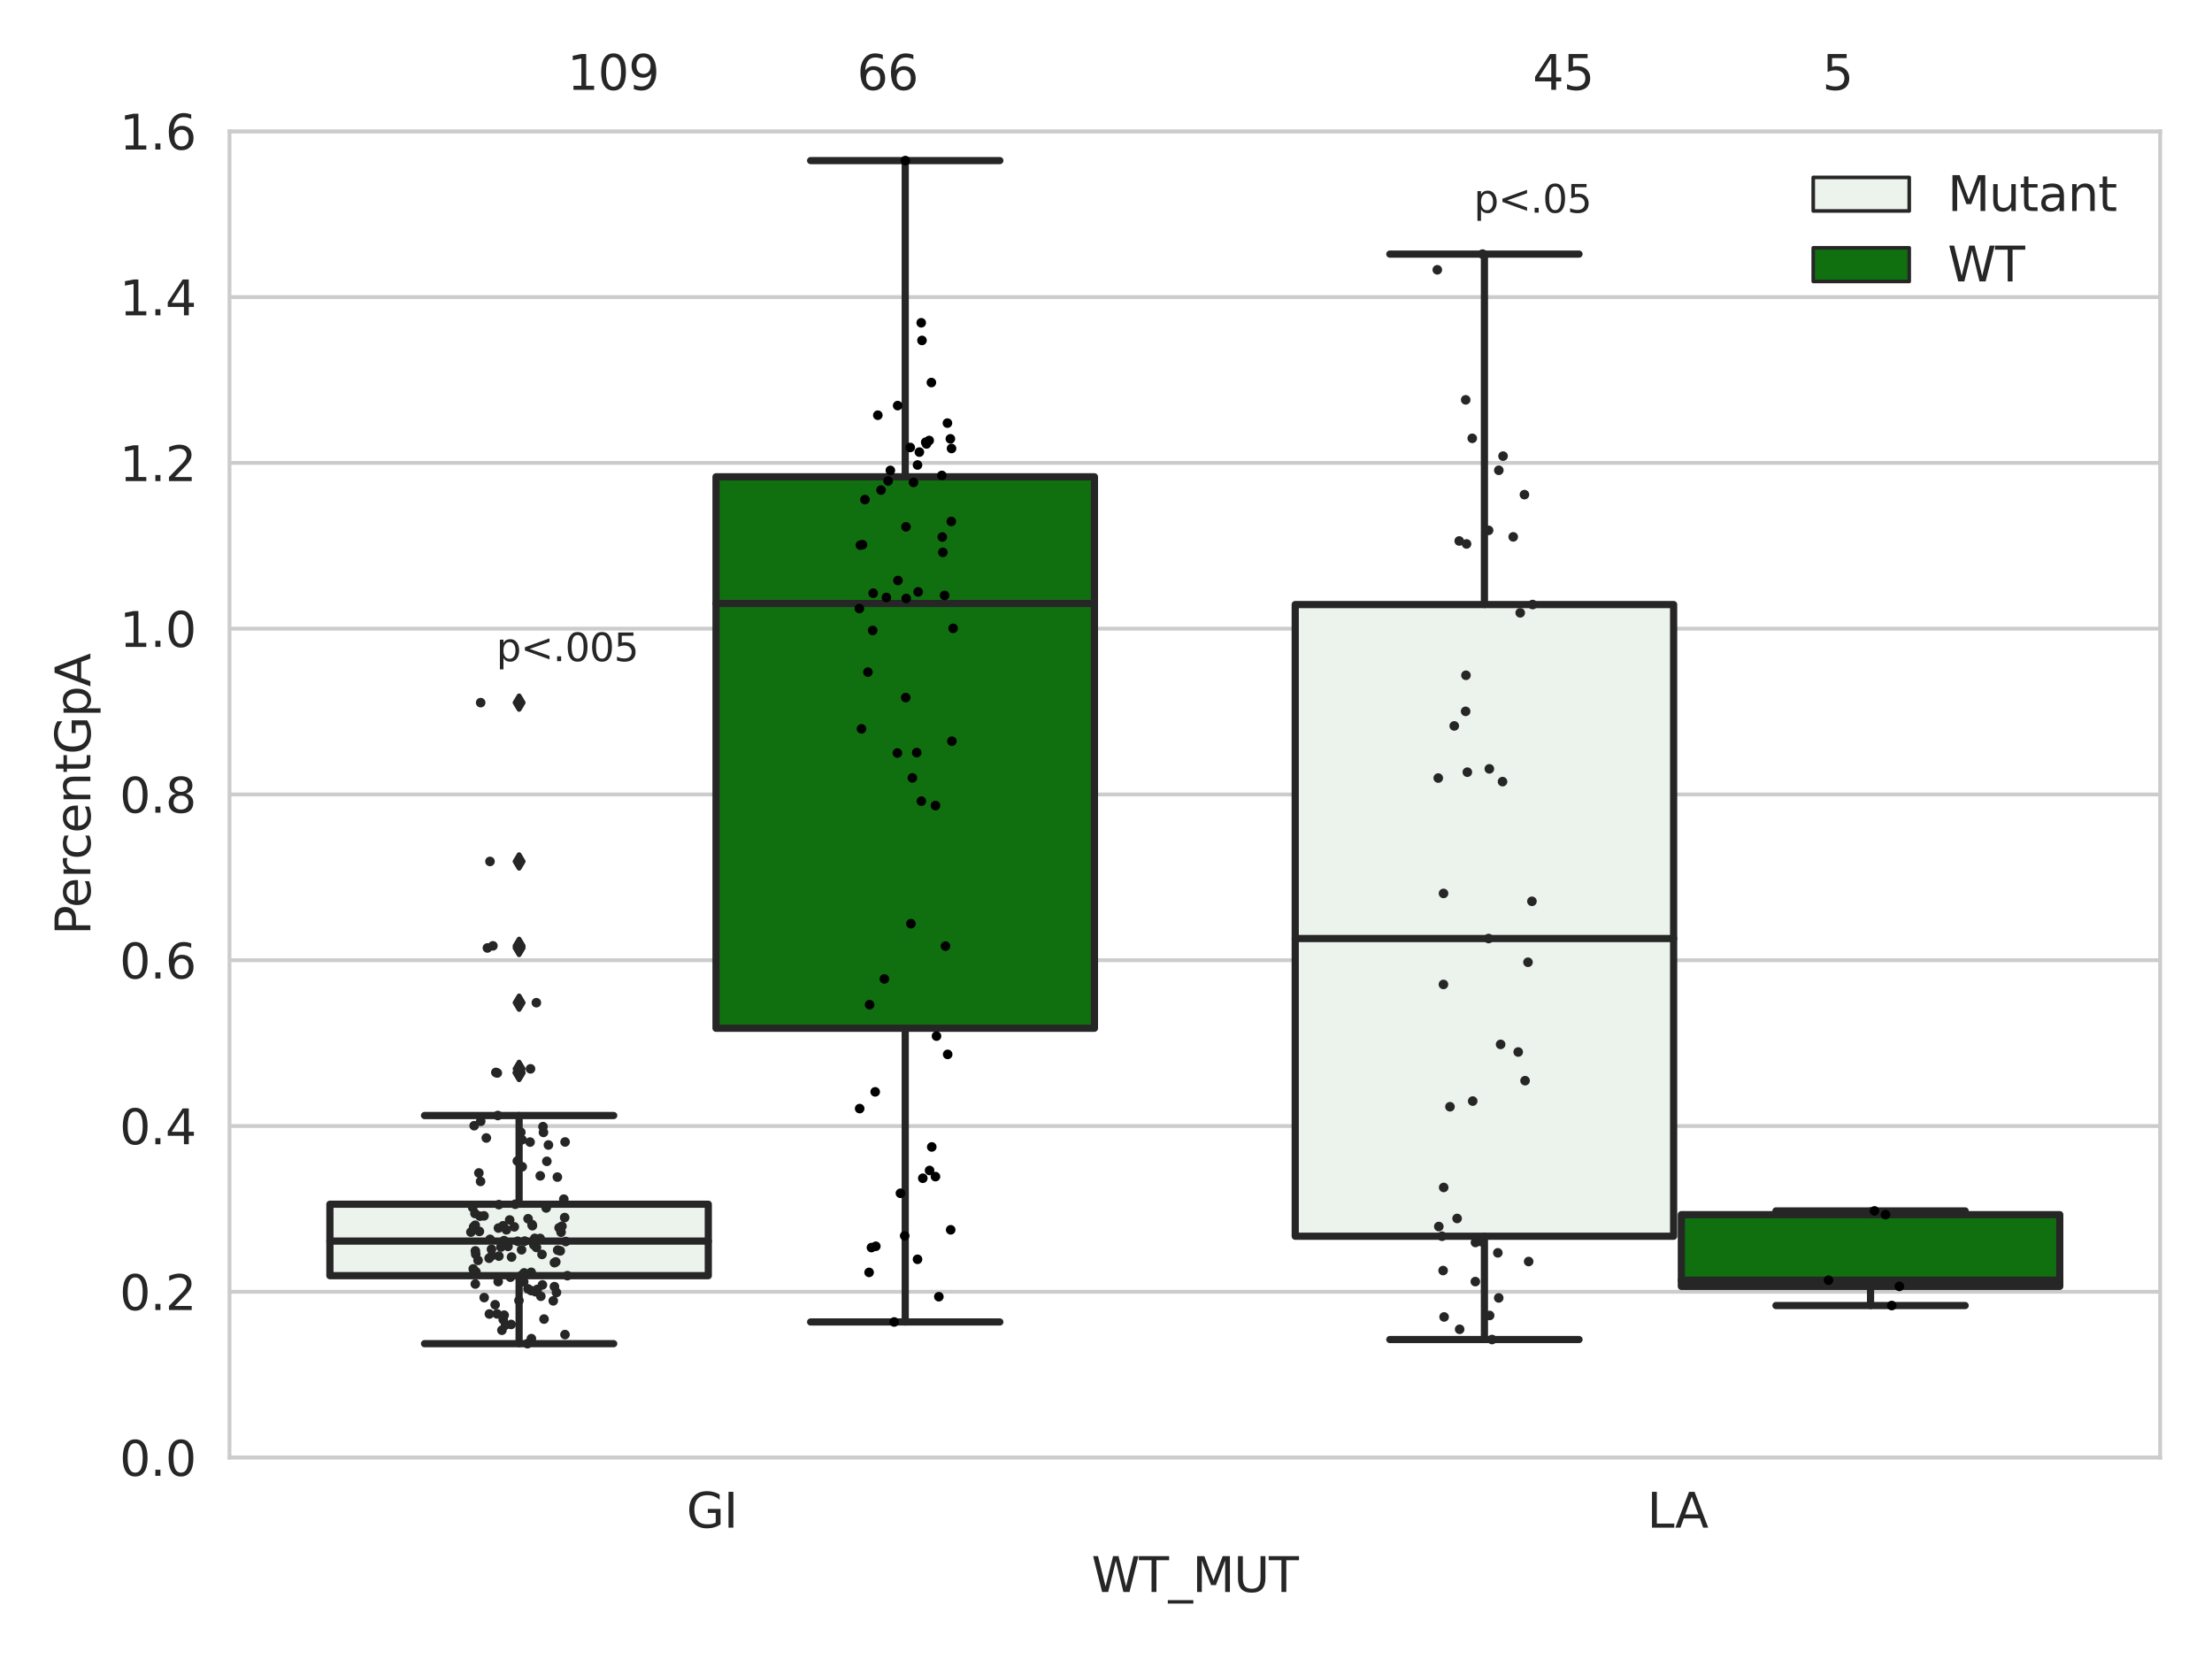 <?xml version="1.0" encoding="utf-8" standalone="no"?>
<!DOCTYPE svg PUBLIC "-//W3C//DTD SVG 1.1//EN"
  "http://www.w3.org/Graphics/SVG/1.1/DTD/svg11.dtd">
<svg xmlns:xlink="http://www.w3.org/1999/xlink" width="460.8pt" height="345.6pt" viewBox="0 0 460.8 345.6" xmlns="http://www.w3.org/2000/svg" version="1.1">
 <defs>
  <style type="text/css">*{stroke-linejoin: round; stroke-linecap: butt}</style>
 </defs>
 <g id="figure_1">
  <g id="patch_1">
   <path d="M 0 345.6 
L 460.8 345.6 
L 460.8 0 
L 0 0 
z
" style="fill: #ffffff"/>
  </g>
  <g id="axes_1">
   <g id="patch_2">
    <path d="M 47.81 303.64 
L 450 303.64 
L 450 27.354 
L 47.81 27.354 
z
" style="fill: #ffffff"/>
   </g>
   <g id="matplotlib.axis_1">
    <g id="xtick_1">
     <g id="text_1">
      <!-- GI -->
      <g style="fill: #262626" transform="translate(143.008 318.238)scale(0.1 -0.1)">
       <defs>
        <path id="DejaVuSans-47" d="M 3809 666 
L 3809 1919 
L 2778 1919 
L 2778 2438 
L 4434 2438 
L 4434 434 
Q 4069 175 3628 42 
Q 3188 -91 2688 -91 
Q 1594 -91 976 548 
Q 359 1188 359 2328 
Q 359 3472 976 4111 
Q 1594 4750 2688 4750 
Q 3144 4750 3555 4637 
Q 3966 4525 4313 4306 
L 4313 3634 
Q 3963 3931 3569 4081 
Q 3175 4231 2741 4231 
Q 1884 4231 1454 3753 
Q 1025 3275 1025 2328 
Q 1025 1384 1454 906 
Q 1884 428 2741 428 
Q 3075 428 3337 486 
Q 3600 544 3809 666 
z
" transform="scale(0.016)"/>
        <path id="DejaVuSans-49" d="M 628 4666 
L 1259 4666 
L 1259 0 
L 628 0 
L 628 4666 
z
" transform="scale(0.016)"/>
       </defs>
       <use xlink:href="#DejaVuSans-47"/>
       <use xlink:href="#DejaVuSans-49" x="77.49"/>
      </g>
     </g>
    </g>
    <g id="xtick_2">
     <g id="text_2">
      <!-- LA -->
      <g style="fill: #262626" transform="translate(343.134 318.238)scale(0.1 -0.1)">
       <defs>
        <path id="DejaVuSans-4c" d="M 628 4666 
L 1259 4666 
L 1259 531 
L 3531 531 
L 3531 0 
L 628 0 
L 628 4666 
z
" transform="scale(0.016)"/>
        <path id="DejaVuSans-41" d="M 2188 4044 
L 1331 1722 
L 3047 1722 
L 2188 4044 
z
M 1831 4666 
L 2547 4666 
L 4325 0 
L 3669 0 
L 3244 1197 
L 1141 1197 
L 716 0 
L 50 0 
L 1831 4666 
z
" transform="scale(0.016)"/>
       </defs>
       <use xlink:href="#DejaVuSans-4c"/>
       <use xlink:href="#DejaVuSans-41" x="57.963"/>
      </g>
     </g>
    </g>
    <g id="text_3">
     <!-- WT_MUT -->
     <g style="fill: #262626" transform="translate(227.38 331.638)scale(0.1 -0.1)">
      <defs>
       <path id="DejaVuSans-57" d="M 213 4666 
L 850 4666 
L 1831 722 
L 2809 4666 
L 3519 4666 
L 4500 722 
L 5478 4666 
L 6119 4666 
L 4947 0 
L 4153 0 
L 3169 4050 
L 2175 0 
L 1381 0 
L 213 4666 
z
" transform="scale(0.016)"/>
       <path id="DejaVuSans-54" d="M -19 4666 
L 3928 4666 
L 3928 4134 
L 2272 4134 
L 2272 0 
L 1638 0 
L 1638 4134 
L -19 4134 
L -19 4666 
z
" transform="scale(0.016)"/>
       <path id="DejaVuSans-5f" d="M 3263 -1063 
L 3263 -1509 
L -63 -1509 
L -63 -1063 
L 3263 -1063 
z
" transform="scale(0.016)"/>
       <path id="DejaVuSans-4d" d="M 628 4666 
L 1569 4666 
L 2759 1491 
L 3956 4666 
L 4897 4666 
L 4897 0 
L 4281 0 
L 4281 4097 
L 3078 897 
L 2444 897 
L 1241 4097 
L 1241 0 
L 628 0 
L 628 4666 
z
" transform="scale(0.016)"/>
       <path id="DejaVuSans-55" d="M 556 4666 
L 1191 4666 
L 1191 1831 
Q 1191 1081 1462 751 
Q 1734 422 2344 422 
Q 2950 422 3222 751 
Q 3494 1081 3494 1831 
L 3494 4666 
L 4128 4666 
L 4128 1753 
Q 4128 841 3676 375 
Q 3225 -91 2344 -91 
Q 1459 -91 1007 375 
Q 556 841 556 1753 
L 556 4666 
z
" transform="scale(0.016)"/>
      </defs>
      <use xlink:href="#DejaVuSans-57"/>
      <use xlink:href="#DejaVuSans-54" x="98.877"/>
      <use xlink:href="#DejaVuSans-5f" x="159.961"/>
      <use xlink:href="#DejaVuSans-4d" x="209.961"/>
      <use xlink:href="#DejaVuSans-55" x="296.24"/>
      <use xlink:href="#DejaVuSans-54" x="369.434"/>
     </g>
    </g>
   </g>
   <g id="matplotlib.axis_2">
    <g id="ytick_1">
     <g id="line2d_1">
      <path d="M 47.81 303.64 
L 450 303.64 
" clip-path="url(#p68c8ee763c)" style="fill: none; stroke: #cccccc; stroke-width: 0.8; stroke-linecap: round"/>
     </g>
     <g id="text_4">
      <!-- 0.0 -->
      <g style="fill: #262626" transform="translate(24.907 307.439)scale(0.1 -0.1)">
       <defs>
        <path id="DejaVuSans-30" d="M 2034 4250 
Q 1547 4250 1301 3770 
Q 1056 3291 1056 2328 
Q 1056 1369 1301 889 
Q 1547 409 2034 409 
Q 2525 409 2770 889 
Q 3016 1369 3016 2328 
Q 3016 3291 2770 3770 
Q 2525 4250 2034 4250 
z
M 2034 4750 
Q 2819 4750 3233 4129 
Q 3647 3509 3647 2328 
Q 3647 1150 3233 529 
Q 2819 -91 2034 -91 
Q 1250 -91 836 529 
Q 422 1150 422 2328 
Q 422 3509 836 4129 
Q 1250 4750 2034 4750 
z
" transform="scale(0.016)"/>
        <path id="DejaVuSans-2e" d="M 684 794 
L 1344 794 
L 1344 0 
L 684 0 
L 684 794 
z
" transform="scale(0.016)"/>
       </defs>
       <use xlink:href="#DejaVuSans-30"/>
       <use xlink:href="#DejaVuSans-2e" x="63.623"/>
       <use xlink:href="#DejaVuSans-30" x="95.41"/>
      </g>
     </g>
    </g>
    <g id="ytick_2">
     <g id="line2d_2">
      <path d="M 47.81 269.104 
L 450 269.104 
" clip-path="url(#p68c8ee763c)" style="fill: none; stroke: #cccccc; stroke-width: 0.8; stroke-linecap: round"/>
     </g>
     <g id="text_5">
      <!-- 0.2 -->
      <g style="fill: #262626" transform="translate(24.907 272.903)scale(0.1 -0.1)">
       <defs>
        <path id="DejaVuSans-32" d="M 1228 531 
L 3431 531 
L 3431 0 
L 469 0 
L 469 531 
Q 828 903 1448 1529 
Q 2069 2156 2228 2338 
Q 2531 2678 2651 2914 
Q 2772 3150 2772 3378 
Q 2772 3750 2511 3984 
Q 2250 4219 1831 4219 
Q 1534 4219 1204 4116 
Q 875 4013 500 3803 
L 500 4441 
Q 881 4594 1212 4672 
Q 1544 4750 1819 4750 
Q 2544 4750 2975 4387 
Q 3406 4025 3406 3419 
Q 3406 3131 3298 2873 
Q 3191 2616 2906 2266 
Q 2828 2175 2409 1742 
Q 1991 1309 1228 531 
z
" transform="scale(0.016)"/>
       </defs>
       <use xlink:href="#DejaVuSans-30"/>
       <use xlink:href="#DejaVuSans-2e" x="63.623"/>
       <use xlink:href="#DejaVuSans-32" x="95.41"/>
      </g>
     </g>
    </g>
    <g id="ytick_3">
     <g id="line2d_3">
      <path d="M 47.81 234.568 
L 450 234.568 
" clip-path="url(#p68c8ee763c)" style="fill: none; stroke: #cccccc; stroke-width: 0.8; stroke-linecap: round"/>
     </g>
     <g id="text_6">
      <!-- 0.4 -->
      <g style="fill: #262626" transform="translate(24.907 238.368)scale(0.1 -0.1)">
       <defs>
        <path id="DejaVuSans-34" d="M 2419 4116 
L 825 1625 
L 2419 1625 
L 2419 4116 
z
M 2253 4666 
L 3047 4666 
L 3047 1625 
L 3713 1625 
L 3713 1100 
L 3047 1100 
L 3047 0 
L 2419 0 
L 2419 1100 
L 313 1100 
L 313 1709 
L 2253 4666 
z
" transform="scale(0.016)"/>
       </defs>
       <use xlink:href="#DejaVuSans-30"/>
       <use xlink:href="#DejaVuSans-2e" x="63.623"/>
       <use xlink:href="#DejaVuSans-34" x="95.41"/>
      </g>
     </g>
    </g>
    <g id="ytick_4">
     <g id="line2d_4">
      <path d="M 47.81 200.033 
L 450 200.033 
" clip-path="url(#p68c8ee763c)" style="fill: none; stroke: #cccccc; stroke-width: 0.8; stroke-linecap: round"/>
     </g>
     <g id="text_7">
      <!-- 0.6 -->
      <g style="fill: #262626" transform="translate(24.907 203.832)scale(0.1 -0.1)">
       <defs>
        <path id="DejaVuSans-36" d="M 2113 2584 
Q 1688 2584 1439 2293 
Q 1191 2003 1191 1497 
Q 1191 994 1439 701 
Q 1688 409 2113 409 
Q 2538 409 2786 701 
Q 3034 994 3034 1497 
Q 3034 2003 2786 2293 
Q 2538 2584 2113 2584 
z
M 3366 4563 
L 3366 3988 
Q 3128 4100 2886 4159 
Q 2644 4219 2406 4219 
Q 1781 4219 1451 3797 
Q 1122 3375 1075 2522 
Q 1259 2794 1537 2939 
Q 1816 3084 2150 3084 
Q 2853 3084 3261 2657 
Q 3669 2231 3669 1497 
Q 3669 778 3244 343 
Q 2819 -91 2113 -91 
Q 1303 -91 875 529 
Q 447 1150 447 2328 
Q 447 3434 972 4092 
Q 1497 4750 2381 4750 
Q 2619 4750 2861 4703 
Q 3103 4656 3366 4563 
z
" transform="scale(0.016)"/>
       </defs>
       <use xlink:href="#DejaVuSans-30"/>
       <use xlink:href="#DejaVuSans-2e" x="63.623"/>
       <use xlink:href="#DejaVuSans-36" x="95.41"/>
      </g>
     </g>
    </g>
    <g id="ytick_5">
     <g id="line2d_5">
      <path d="M 47.81 165.497 
L 450 165.497 
" clip-path="url(#p68c8ee763c)" style="fill: none; stroke: #cccccc; stroke-width: 0.8; stroke-linecap: round"/>
     </g>
     <g id="text_8">
      <!-- 0.8 -->
      <g style="fill: #262626" transform="translate(24.907 169.296)scale(0.1 -0.1)">
       <defs>
        <path id="DejaVuSans-38" d="M 2034 2216 
Q 1584 2216 1326 1975 
Q 1069 1734 1069 1313 
Q 1069 891 1326 650 
Q 1584 409 2034 409 
Q 2484 409 2743 651 
Q 3003 894 3003 1313 
Q 3003 1734 2745 1975 
Q 2488 2216 2034 2216 
z
M 1403 2484 
Q 997 2584 770 2862 
Q 544 3141 544 3541 
Q 544 4100 942 4425 
Q 1341 4750 2034 4750 
Q 2731 4750 3128 4425 
Q 3525 4100 3525 3541 
Q 3525 3141 3298 2862 
Q 3072 2584 2669 2484 
Q 3125 2378 3379 2068 
Q 3634 1759 3634 1313 
Q 3634 634 3220 271 
Q 2806 -91 2034 -91 
Q 1263 -91 848 271 
Q 434 634 434 1313 
Q 434 1759 690 2068 
Q 947 2378 1403 2484 
z
M 1172 3481 
Q 1172 3119 1398 2916 
Q 1625 2713 2034 2713 
Q 2441 2713 2670 2916 
Q 2900 3119 2900 3481 
Q 2900 3844 2670 4047 
Q 2441 4250 2034 4250 
Q 1625 4250 1398 4047 
Q 1172 3844 1172 3481 
z
" transform="scale(0.016)"/>
       </defs>
       <use xlink:href="#DejaVuSans-30"/>
       <use xlink:href="#DejaVuSans-2e" x="63.623"/>
       <use xlink:href="#DejaVuSans-38" x="95.41"/>
      </g>
     </g>
    </g>
    <g id="ytick_6">
     <g id="line2d_6">
      <path d="M 47.81 130.961 
L 450 130.961 
" clip-path="url(#p68c8ee763c)" style="fill: none; stroke: #cccccc; stroke-width: 0.8; stroke-linecap: round"/>
     </g>
     <g id="text_9">
      <!-- 1.0 -->
      <g style="fill: #262626" transform="translate(24.907 134.76)scale(0.1 -0.1)">
       <defs>
        <path id="DejaVuSans-31" d="M 794 531 
L 1825 531 
L 1825 4091 
L 703 3866 
L 703 4441 
L 1819 4666 
L 2450 4666 
L 2450 531 
L 3481 531 
L 3481 0 
L 794 0 
L 794 531 
z
" transform="scale(0.016)"/>
       </defs>
       <use xlink:href="#DejaVuSans-31"/>
       <use xlink:href="#DejaVuSans-2e" x="63.623"/>
       <use xlink:href="#DejaVuSans-30" x="95.41"/>
      </g>
     </g>
    </g>
    <g id="ytick_7">
     <g id="line2d_7">
      <path d="M 47.81 96.425 
L 450 96.425 
" clip-path="url(#p68c8ee763c)" style="fill: none; stroke: #cccccc; stroke-width: 0.8; stroke-linecap: round"/>
     </g>
     <g id="text_10">
      <!-- 1.2 -->
      <g style="fill: #262626" transform="translate(24.907 100.225)scale(0.1 -0.1)">
       <use xlink:href="#DejaVuSans-31"/>
       <use xlink:href="#DejaVuSans-2e" x="63.623"/>
       <use xlink:href="#DejaVuSans-32" x="95.41"/>
      </g>
     </g>
    </g>
    <g id="ytick_8">
     <g id="line2d_8">
      <path d="M 47.81 61.89 
L 450 61.89 
" clip-path="url(#p68c8ee763c)" style="fill: none; stroke: #cccccc; stroke-width: 0.8; stroke-linecap: round"/>
     </g>
     <g id="text_11">
      <!-- 1.4 -->
      <g style="fill: #262626" transform="translate(24.907 65.689)scale(0.1 -0.1)">
       <use xlink:href="#DejaVuSans-31"/>
       <use xlink:href="#DejaVuSans-2e" x="63.623"/>
       <use xlink:href="#DejaVuSans-34" x="95.41"/>
      </g>
     </g>
    </g>
    <g id="ytick_9">
     <g id="line2d_9">
      <path d="M 47.81 27.354 
L 450 27.354 
" clip-path="url(#p68c8ee763c)" style="fill: none; stroke: #cccccc; stroke-width: 0.8; stroke-linecap: round"/>
     </g>
     <g id="text_12">
      <!-- 1.6 -->
      <g style="fill: #262626" transform="translate(24.907 31.153)scale(0.1 -0.1)">
       <use xlink:href="#DejaVuSans-31"/>
       <use xlink:href="#DejaVuSans-2e" x="63.623"/>
       <use xlink:href="#DejaVuSans-36" x="95.41"/>
      </g>
     </g>
    </g>
    <g id="text_13">
     <!-- PercentGpA -->
     <g style="fill: #262626" transform="translate(18.827 194.774)rotate(-90)scale(0.1 -0.1)">
      <defs>
       <path id="DejaVuSans-50" d="M 1259 4147 
L 1259 2394 
L 2053 2394 
Q 2494 2394 2734 2622 
Q 2975 2850 2975 3272 
Q 2975 3691 2734 3919 
Q 2494 4147 2053 4147 
L 1259 4147 
z
M 628 4666 
L 2053 4666 
Q 2838 4666 3239 4311 
Q 3641 3956 3641 3272 
Q 3641 2581 3239 2228 
Q 2838 1875 2053 1875 
L 1259 1875 
L 1259 0 
L 628 0 
L 628 4666 
z
" transform="scale(0.016)"/>
       <path id="DejaVuSans-65" d="M 3597 1894 
L 3597 1613 
L 953 1613 
Q 991 1019 1311 708 
Q 1631 397 2203 397 
Q 2534 397 2845 478 
Q 3156 559 3463 722 
L 3463 178 
Q 3153 47 2828 -22 
Q 2503 -91 2169 -91 
Q 1331 -91 842 396 
Q 353 884 353 1716 
Q 353 2575 817 3079 
Q 1281 3584 2069 3584 
Q 2775 3584 3186 3129 
Q 3597 2675 3597 1894 
z
M 3022 2063 
Q 3016 2534 2758 2815 
Q 2500 3097 2075 3097 
Q 1594 3097 1305 2825 
Q 1016 2553 972 2059 
L 3022 2063 
z
" transform="scale(0.016)"/>
       <path id="DejaVuSans-72" d="M 2631 2963 
Q 2534 3019 2420 3045 
Q 2306 3072 2169 3072 
Q 1681 3072 1420 2755 
Q 1159 2438 1159 1844 
L 1159 0 
L 581 0 
L 581 3500 
L 1159 3500 
L 1159 2956 
Q 1341 3275 1631 3429 
Q 1922 3584 2338 3584 
Q 2397 3584 2469 3576 
Q 2541 3569 2628 3553 
L 2631 2963 
z
" transform="scale(0.016)"/>
       <path id="DejaVuSans-63" d="M 3122 3366 
L 3122 2828 
Q 2878 2963 2633 3030 
Q 2388 3097 2138 3097 
Q 1578 3097 1268 2742 
Q 959 2388 959 1747 
Q 959 1106 1268 751 
Q 1578 397 2138 397 
Q 2388 397 2633 464 
Q 2878 531 3122 666 
L 3122 134 
Q 2881 22 2623 -34 
Q 2366 -91 2075 -91 
Q 1284 -91 818 406 
Q 353 903 353 1747 
Q 353 2603 823 3093 
Q 1294 3584 2113 3584 
Q 2378 3584 2631 3529 
Q 2884 3475 3122 3366 
z
" transform="scale(0.016)"/>
       <path id="DejaVuSans-6e" d="M 3513 2113 
L 3513 0 
L 2938 0 
L 2938 2094 
Q 2938 2591 2744 2837 
Q 2550 3084 2163 3084 
Q 1697 3084 1428 2787 
Q 1159 2491 1159 1978 
L 1159 0 
L 581 0 
L 581 3500 
L 1159 3500 
L 1159 2956 
Q 1366 3272 1645 3428 
Q 1925 3584 2291 3584 
Q 2894 3584 3203 3211 
Q 3513 2838 3513 2113 
z
" transform="scale(0.016)"/>
       <path id="DejaVuSans-74" d="M 1172 4494 
L 1172 3500 
L 2356 3500 
L 2356 3053 
L 1172 3053 
L 1172 1153 
Q 1172 725 1289 603 
Q 1406 481 1766 481 
L 2356 481 
L 2356 0 
L 1766 0 
Q 1100 0 847 248 
Q 594 497 594 1153 
L 594 3053 
L 172 3053 
L 172 3500 
L 594 3500 
L 594 4494 
L 1172 4494 
z
" transform="scale(0.016)"/>
       <path id="DejaVuSans-70" d="M 1159 525 
L 1159 -1331 
L 581 -1331 
L 581 3500 
L 1159 3500 
L 1159 2969 
Q 1341 3281 1617 3432 
Q 1894 3584 2278 3584 
Q 2916 3584 3314 3078 
Q 3713 2572 3713 1747 
Q 3713 922 3314 415 
Q 2916 -91 2278 -91 
Q 1894 -91 1617 61 
Q 1341 213 1159 525 
z
M 3116 1747 
Q 3116 2381 2855 2742 
Q 2594 3103 2138 3103 
Q 1681 3103 1420 2742 
Q 1159 2381 1159 1747 
Q 1159 1113 1420 752 
Q 1681 391 2138 391 
Q 2594 391 2855 752 
Q 3116 1113 3116 1747 
z
" transform="scale(0.016)"/>
      </defs>
      <use xlink:href="#DejaVuSans-50"/>
      <use xlink:href="#DejaVuSans-65" x="56.678"/>
      <use xlink:href="#DejaVuSans-72" x="118.201"/>
      <use xlink:href="#DejaVuSans-63" x="157.064"/>
      <use xlink:href="#DejaVuSans-65" x="212.045"/>
      <use xlink:href="#DejaVuSans-6e" x="273.568"/>
      <use xlink:href="#DejaVuSans-74" x="336.947"/>
      <use xlink:href="#DejaVuSans-47" x="376.156"/>
      <use xlink:href="#DejaVuSans-70" x="453.646"/>
      <use xlink:href="#DejaVuSans-41" x="517.123"/>
     </g>
    </g>
   </g>
   <g id="patch_3">
    <path d="M 68.724 265.747 
L 147.553 265.747 
L 147.553 250.863 
L 68.724 250.863 
L 68.724 265.747 
z
" clip-path="url(#p68c8ee763c)" style="fill: #ecf2ec; stroke: #262626; stroke-width: 1.5; stroke-linejoin: miter"/>
   </g>
   <g id="patch_4">
    <path d="M 149.162 214.202 
L 227.991 214.202 
L 227.991 99.328 
L 149.162 99.328 
L 149.162 214.202 
z
" clip-path="url(#p68c8ee763c)" style="fill: #107010; stroke: #262626; stroke-width: 1.5; stroke-linejoin: miter"/>
   </g>
   <g id="patch_5">
    <path d="M 269.819 257.532 
L 348.648 257.532 
L 348.648 125.937 
L 269.819 125.937 
L 269.819 257.532 
z
" clip-path="url(#p68c8ee763c)" style="fill: #ecf2ec; stroke: #262626; stroke-width: 1.5; stroke-linejoin: miter"/>
   </g>
   <g id="patch_6">
    <path d="M 350.257 267.973 
L 429.086 267.973 
L 429.086 253.03 
L 350.257 253.03 
L 350.257 267.973 
z
" clip-path="url(#p68c8ee763c)" style="fill: #107010; stroke: #262626; stroke-width: 1.5; stroke-linejoin: miter"/>
   </g>
   <g id="patch_7">
    <path d="M 148.357 303.64 
L 148.357 303.64 
L 148.357 303.64 
L 148.357 303.64 
z
" clip-path="url(#p68c8ee763c)" style="fill: #ecf2ec; stroke: #262626; stroke-width: 0.75; stroke-linejoin: miter"/>
   </g>
   <g id="patch_8">
    <path d="M 148.357 303.64 
L 148.357 303.64 
L 148.357 303.64 
L 148.357 303.64 
z
" clip-path="url(#p68c8ee763c)" style="fill: #107010; stroke: #262626; stroke-width: 0.75; stroke-linejoin: miter"/>
   </g>
   <g id="PathCollection_1"/>
   <g id="PathCollection_2"/>
   <g id="line2d_10">
    <path d="M 108.138 265.747 
L 108.138 279.91 
" clip-path="url(#p68c8ee763c)" style="fill: none; stroke: #262626; stroke-width: 1.5; stroke-linecap: round"/>
   </g>
   <g id="line2d_11">
    <path d="M 108.138 250.863 
L 108.138 232.385 
" clip-path="url(#p68c8ee763c)" style="fill: none; stroke: #262626; stroke-width: 1.5; stroke-linecap: round"/>
   </g>
   <g id="line2d_12">
    <path d="M 88.431 279.91 
L 127.846 279.91 
" clip-path="url(#p68c8ee763c)" style="fill: none; stroke: #262626; stroke-width: 1.5; stroke-linecap: round"/>
   </g>
   <g id="line2d_13">
    <path d="M 88.431 232.385 
L 127.846 232.385 
" clip-path="url(#p68c8ee763c)" style="fill: none; stroke: #262626; stroke-width: 1.5; stroke-linecap: round"/>
   </g>
   <g id="line2d_14">
    <defs>
     <path id="m7b101f54cb" d="M -0 1.414 
L 0.849 0 
L 0 -1.414 
L -0.849 -0 
z
" style="stroke: #262626; stroke-linejoin: miter"/>
    </defs>
    <g clip-path="url(#p68c8ee763c)">
     <use xlink:href="#m7b101f54cb" x="108.138" y="197.038" style="fill: #262626; stroke: #262626; stroke-linejoin: miter"/>
     <use xlink:href="#m7b101f54cb" x="108.138" y="179.454" style="fill: #262626; stroke: #262626; stroke-linejoin: miter"/>
     <use xlink:href="#m7b101f54cb" x="108.138" y="208.878" style="fill: #262626; stroke: #262626; stroke-linejoin: miter"/>
     <use xlink:href="#m7b101f54cb" x="108.138" y="146.371" style="fill: #262626; stroke: #262626; stroke-linejoin: miter"/>
     <use xlink:href="#m7b101f54cb" x="108.138" y="222.66" style="fill: #262626; stroke: #262626; stroke-linejoin: miter"/>
     <use xlink:href="#m7b101f54cb" x="108.138" y="223.521" style="fill: #262626; stroke: #262626; stroke-linejoin: miter"/>
     <use xlink:href="#m7b101f54cb" x="108.138" y="197.478" style="fill: #262626; stroke: #262626; stroke-linejoin: miter"/>
     <use xlink:href="#m7b101f54cb" x="108.138" y="223.406" style="fill: #262626; stroke: #262626; stroke-linejoin: miter"/>
    </g>
   </g>
   <g id="line2d_15">
    <path d="M 188.577 214.202 
L 188.577 275.391 
" clip-path="url(#p68c8ee763c)" style="fill: none; stroke: #262626; stroke-width: 1.5; stroke-linecap: round"/>
   </g>
   <g id="line2d_16">
    <path d="M 188.577 99.328 
L 188.577 33.455 
" clip-path="url(#p68c8ee763c)" style="fill: none; stroke: #262626; stroke-width: 1.5; stroke-linecap: round"/>
   </g>
   <g id="line2d_17">
    <path d="M 168.869 275.391 
L 208.284 275.391 
" clip-path="url(#p68c8ee763c)" style="fill: none; stroke: #262626; stroke-width: 1.5; stroke-linecap: round"/>
   </g>
   <g id="line2d_18">
    <path d="M 168.869 33.455 
L 208.284 33.455 
" clip-path="url(#p68c8ee763c)" style="fill: none; stroke: #262626; stroke-width: 1.5; stroke-linecap: round"/>
   </g>
   <g id="line2d_19"/>
   <g id="line2d_20">
    <path d="M 309.233 257.532 
L 309.233 279.049 
" clip-path="url(#p68c8ee763c)" style="fill: none; stroke: #262626; stroke-width: 1.5; stroke-linecap: round"/>
   </g>
   <g id="line2d_21">
    <path d="M 309.233 125.937 
L 309.233 52.933 
" clip-path="url(#p68c8ee763c)" style="fill: none; stroke: #262626; stroke-width: 1.5; stroke-linecap: round"/>
   </g>
   <g id="line2d_22">
    <path d="M 289.526 279.049 
L 328.941 279.049 
" clip-path="url(#p68c8ee763c)" style="fill: none; stroke: #262626; stroke-width: 1.5; stroke-linecap: round"/>
   </g>
   <g id="line2d_23">
    <path d="M 289.526 52.933 
L 328.941 52.933 
" clip-path="url(#p68c8ee763c)" style="fill: none; stroke: #262626; stroke-width: 1.5; stroke-linecap: round"/>
   </g>
   <g id="line2d_24"/>
   <g id="line2d_25">
    <path d="M 389.671 267.973 
L 389.671 271.966 
" clip-path="url(#p68c8ee763c)" style="fill: none; stroke: #262626; stroke-width: 1.5; stroke-linecap: round"/>
   </g>
   <g id="line2d_26">
    <path d="M 389.671 253.03 
L 389.671 252.256 
" clip-path="url(#p68c8ee763c)" style="fill: none; stroke: #262626; stroke-width: 1.5; stroke-linecap: round"/>
   </g>
   <g id="line2d_27">
    <path d="M 369.964 271.966 
L 409.379 271.966 
" clip-path="url(#p68c8ee763c)" style="fill: none; stroke: #262626; stroke-width: 1.5; stroke-linecap: round"/>
   </g>
   <g id="line2d_28">
    <path d="M 369.964 252.256 
L 409.379 252.256 
" clip-path="url(#p68c8ee763c)" style="fill: none; stroke: #262626; stroke-width: 1.5; stroke-linecap: round"/>
   </g>
   <g id="line2d_29"/>
   <g id="line2d_30">
    <path d="M 68.724 258.544 
L 147.553 258.544 
" clip-path="url(#p68c8ee763c)" style="fill: none; stroke: #262626; stroke-width: 1.5; stroke-linecap: round"/>
   </g>
   <g id="line2d_31">
    <path d="M 149.162 125.72 
L 227.991 125.72 
" clip-path="url(#p68c8ee763c)" style="fill: none; stroke: #262626; stroke-width: 1.5; stroke-linecap: round"/>
   </g>
   <g id="line2d_32">
    <path d="M 269.819 195.516 
L 348.648 195.516 
" clip-path="url(#p68c8ee763c)" style="fill: none; stroke: #262626; stroke-width: 1.5; stroke-linecap: round"/>
   </g>
   <g id="line2d_33">
    <path d="M 350.257 266.693 
L 429.086 266.693 
" clip-path="url(#p68c8ee763c)" style="fill: none; stroke: #262626; stroke-width: 1.5; stroke-linecap: round"/>
   </g>
   <g id="patch_9">
    <path d="M 47.81 303.64 
L 47.81 27.354 
" style="fill: none; stroke: #cccccc; stroke-width: 0.8; stroke-linejoin: miter; stroke-linecap: square"/>
   </g>
   <g id="patch_10">
    <path d="M 450 303.64 
L 450 27.354 
" style="fill: none; stroke: #cccccc; stroke-width: 0.8; stroke-linejoin: miter; stroke-linecap: square"/>
   </g>
   <g id="patch_11">
    <path d="M 47.81 303.64 
L 450 303.64 
" style="fill: none; stroke: #cccccc; stroke-width: 0.8; stroke-linejoin: miter; stroke-linecap: square"/>
   </g>
   <g id="patch_12">
    <path d="M 47.81 27.354 
L 450 27.354 
" style="fill: none; stroke: #cccccc; stroke-width: 0.8; stroke-linejoin: miter; stroke-linecap: square"/>
   </g>
   <g id="PathCollection_3">
    <defs>
     <path id="C0_0_65b2694399" d="M 0 1 
C 0.265 1 0.52 0.895 0.707 0.707 
C 0.895 0.52 1 0.265 1 -0 
C 1 -0.265 0.895 -0.52 0.707 -0.707 
C 0.52 -0.895 0.265 -1 0 -1 
C -0.265 -1 -0.52 -0.895 -0.707 -0.707 
C -0.895 -0.52 -1 -0.265 -1 0 
C -1 0.265 -0.895 0.52 -0.707 0.707 
C -0.52 0.895 -0.265 1 0 1 
z
"/>
    </defs>
    <g clip-path="url(#p68c8ee763c)">
     <use xlink:href="#C0_0_65b2694399" x="101.893" y="262.108" style="fill: #262626"/>
    </g>
    <g clip-path="url(#p68c8ee763c)">
     <use xlink:href="#C0_0_65b2694399" x="105.001" y="258.441" style="fill: #262626"/>
    </g>
    <g clip-path="url(#p68c8ee763c)">
     <use xlink:href="#C0_0_65b2694399" x="103.557" y="273.708" style="fill: #262626"/>
    </g>
    <g clip-path="url(#p68c8ee763c)">
     <use xlink:href="#C0_0_65b2694399" x="102.681" y="197.038" style="fill: #262626"/>
    </g>
    <g clip-path="url(#p68c8ee763c)">
     <use xlink:href="#C0_0_65b2694399" x="116.714" y="260.584" style="fill: #262626"/>
    </g>
    <g clip-path="url(#p68c8ee763c)">
     <use xlink:href="#C0_0_65b2694399" x="102.073" y="179.454" style="fill: #262626"/>
    </g>
    <g clip-path="url(#p68c8ee763c)">
     <use xlink:href="#C0_0_65b2694399" x="107.843" y="258.578" style="fill: #262626"/>
    </g>
    <g clip-path="url(#p68c8ee763c)">
     <use xlink:href="#C0_0_65b2694399" x="103.836" y="255.826" style="fill: #262626"/>
    </g>
    <g clip-path="url(#p68c8ee763c)">
     <use xlink:href="#C0_0_65b2694399" x="111.734" y="208.878" style="fill: #262626"/>
    </g>
    <g clip-path="url(#p68c8ee763c)">
     <use xlink:href="#C0_0_65b2694399" x="99.591" y="262.557" style="fill: #262626"/>
    </g>
    <g clip-path="url(#p68c8ee763c)">
     <use xlink:href="#C0_0_65b2694399" x="104.56" y="277.111" style="fill: #262626"/>
    </g>
    <g clip-path="url(#p68c8ee763c)">
     <use xlink:href="#C0_0_65b2694399" x="103.928" y="261.673" style="fill: #262626"/>
    </g>
    <g clip-path="url(#p68c8ee763c)">
     <use xlink:href="#C0_0_65b2694399" x="115.255" y="270.989" style="fill: #262626"/>
    </g>
    <g clip-path="url(#p68c8ee763c)">
     <use xlink:href="#C0_0_65b2694399" x="117.062" y="255.443" style="fill: #262626"/>
    </g>
    <g clip-path="url(#p68c8ee763c)">
     <use xlink:href="#C0_0_65b2694399" x="99.107" y="261.288" style="fill: #262626"/>
    </g>
    <g clip-path="url(#p68c8ee763c)">
     <use xlink:href="#C0_0_65b2694399" x="98.944" y="252.793" style="fill: #262626"/>
    </g>
    <g clip-path="url(#p68c8ee763c)">
     <use xlink:href="#C0_0_65b2694399" x="111.534" y="269.089" style="fill: #262626"/>
    </g>
    <g clip-path="url(#p68c8ee763c)">
     <use xlink:href="#C0_0_65b2694399" x="111.934" y="268.606" style="fill: #262626"/>
    </g>
    <g clip-path="url(#p68c8ee763c)">
     <use xlink:href="#C0_0_65b2694399" x="108.735" y="265.632" style="fill: #262626"/>
    </g>
    <g clip-path="url(#p68c8ee763c)">
     <use xlink:href="#C0_0_65b2694399" x="116.883" y="256.688" style="fill: #262626"/>
    </g>
    <g clip-path="url(#p68c8ee763c)">
     <use xlink:href="#C0_0_65b2694399" x="103.927" y="250.945" style="fill: #262626"/>
    </g>
    <g clip-path="url(#p68c8ee763c)">
     <use xlink:href="#C0_0_65b2694399" x="98.787" y="265.032" style="fill: #262626"/>
    </g>
    <g clip-path="url(#p68c8ee763c)">
     <use xlink:href="#C0_0_65b2694399" x="107.138" y="255.569" style="fill: #262626"/>
    </g>
    <g clip-path="url(#p68c8ee763c)">
     <use xlink:href="#C0_0_65b2694399" x="103.706" y="232.385" style="fill: #262626"/>
    </g>
    <g clip-path="url(#p68c8ee763c)">
     <use xlink:href="#C0_0_65b2694399" x="101.305" y="237.058" style="fill: #262626"/>
    </g>
    <g clip-path="url(#p68c8ee763c)">
     <use xlink:href="#C0_0_65b2694399" x="106.566" y="261.864" style="fill: #262626"/>
    </g>
    <g clip-path="url(#p68c8ee763c)">
     <use xlink:href="#C0_0_65b2694399" x="100.132" y="146.371" style="fill: #262626"/>
    </g>
    <g clip-path="url(#p68c8ee763c)">
     <use xlink:href="#C0_0_65b2694399" x="115.922" y="269.252" style="fill: #262626"/>
    </g>
    <g clip-path="url(#p68c8ee763c)">
     <use xlink:href="#C0_0_65b2694399" x="101.949" y="273.727" style="fill: #262626"/>
    </g>
    <g clip-path="url(#p68c8ee763c)">
     <use xlink:href="#C0_0_65b2694399" x="117.719" y="237.893" style="fill: #262626"/>
    </g>
    <g clip-path="url(#p68c8ee763c)">
     <use xlink:href="#C0_0_65b2694399" x="110.515" y="222.66" style="fill: #262626"/>
    </g>
    <g clip-path="url(#p68c8ee763c)">
     <use xlink:href="#C0_0_65b2694399" x="108.651" y="260.352" style="fill: #262626"/>
    </g>
    <g clip-path="url(#p68c8ee763c)">
     <use xlink:href="#C0_0_65b2694399" x="112.67" y="270.034" style="fill: #262626"/>
    </g>
    <g clip-path="url(#p68c8ee763c)">
     <use xlink:href="#C0_0_65b2694399" x="105.312" y="276.024" style="fill: #262626"/>
    </g>
    <g clip-path="url(#p68c8ee763c)">
     <use xlink:href="#C0_0_65b2694399" x="99.026" y="260.586" style="fill: #262626"/>
    </g>
    <g clip-path="url(#p68c8ee763c)">
     <use xlink:href="#C0_0_65b2694399" x="117.861" y="258.633" style="fill: #262626"/>
    </g>
    <g clip-path="url(#p68c8ee763c)">
     <use xlink:href="#C0_0_65b2694399" x="110.426" y="237.918" style="fill: #262626"/>
    </g>
    <g clip-path="url(#p68c8ee763c)">
     <use xlink:href="#C0_0_65b2694399" x="106.172" y="254.143" style="fill: #262626"/>
    </g>
    <g clip-path="url(#p68c8ee763c)">
     <use xlink:href="#C0_0_65b2694399" x="109.096" y="267.022" style="fill: #262626"/>
    </g>
    <g clip-path="url(#p68c8ee763c)">
     <use xlink:href="#C0_0_65b2694399" x="103.145" y="271.797" style="fill: #262626"/>
    </g>
    <g clip-path="url(#p68c8ee763c)">
     <use xlink:href="#C0_0_65b2694399" x="99.016" y="267.484" style="fill: #262626"/>
    </g>
    <g clip-path="url(#p68c8ee763c)">
     <use xlink:href="#C0_0_65b2694399" x="98.995" y="255.238" style="fill: #262626"/>
    </g>
    <g clip-path="url(#p68c8ee763c)">
     <use xlink:href="#C0_0_65b2694399" x="115.782" y="262.883" style="fill: #262626"/>
    </g>
    <g clip-path="url(#p68c8ee763c)">
     <use xlink:href="#C0_0_65b2694399" x="110.66" y="268.857" style="fill: #262626"/>
    </g>
    <g clip-path="url(#p68c8ee763c)">
     <use xlink:href="#C0_0_65b2694399" x="113.332" y="274.788" style="fill: #262626"/>
    </g>
    <g clip-path="url(#p68c8ee763c)">
     <use xlink:href="#C0_0_65b2694399" x="99.141" y="264.938" style="fill: #262626"/>
    </g>
    <g clip-path="url(#p68c8ee763c)">
     <use xlink:href="#C0_0_65b2694399" x="102.46" y="261.566" style="fill: #262626"/>
    </g>
    <g clip-path="url(#p68c8ee763c)">
     <use xlink:href="#C0_0_65b2694399" x="108.109" y="270.931" style="fill: #262626"/>
    </g>
    <g clip-path="url(#p68c8ee763c)">
     <use xlink:href="#C0_0_65b2694399" x="115.501" y="268.029" style="fill: #262626"/>
    </g>
    <g clip-path="url(#p68c8ee763c)">
     <use xlink:href="#C0_0_65b2694399" x="99.759" y="244.346" style="fill: #262626"/>
    </g>
    <g clip-path="url(#p68c8ee763c)">
     <use xlink:href="#C0_0_65b2694399" x="114.251" y="238.523" style="fill: #262626"/>
    </g>
    <g clip-path="url(#p68c8ee763c)">
     <use xlink:href="#C0_0_65b2694399" x="100.828" y="253.287" style="fill: #262626"/>
    </g>
    <g clip-path="url(#p68c8ee763c)">
     <use xlink:href="#C0_0_65b2694399" x="116.173" y="260.427" style="fill: #262626"/>
    </g>
    <g clip-path="url(#p68c8ee763c)">
     <use xlink:href="#C0_0_65b2694399" x="100.143" y="233.592" style="fill: #262626"/>
    </g>
    <g clip-path="url(#p68c8ee763c)">
     <use xlink:href="#C0_0_65b2694399" x="105.027" y="273.973" style="fill: #262626"/>
    </g>
    <g clip-path="url(#p68c8ee763c)">
     <use xlink:href="#C0_0_65b2694399" x="108.754" y="237.431" style="fill: #262626"/>
    </g>
    <g clip-path="url(#p68c8ee763c)">
     <use xlink:href="#C0_0_65b2694399" x="105.496" y="256.193" style="fill: #262626"/>
    </g>
    <g clip-path="url(#p68c8ee763c)">
     <use xlink:href="#C0_0_65b2694399" x="111.754" y="259.87" style="fill: #262626"/>
    </g>
    <g clip-path="url(#p68c8ee763c)">
     <use xlink:href="#C0_0_65b2694399" x="107.767" y="241.861" style="fill: #262626"/>
    </g>
    <g clip-path="url(#p68c8ee763c)">
     <use xlink:href="#C0_0_65b2694399" x="110.696" y="278.864" style="fill: #262626"/>
    </g>
    <g clip-path="url(#p68c8ee763c)">
     <use xlink:href="#C0_0_65b2694399" x="104.823" y="274.891" style="fill: #262626"/>
    </g>
    <g clip-path="url(#p68c8ee763c)">
     <use xlink:href="#C0_0_65b2694399" x="113.781" y="251.637" style="fill: #262626"/>
    </g>
    <g clip-path="url(#p68c8ee763c)">
     <use xlink:href="#C0_0_65b2694399" x="111.211" y="259.347" style="fill: #262626"/>
    </g>
    <g clip-path="url(#p68c8ee763c)">
     <use xlink:href="#C0_0_65b2694399" x="104.813" y="255.344" style="fill: #262626"/>
    </g>
    <g clip-path="url(#p68c8ee763c)">
     <use xlink:href="#C0_0_65b2694399" x="102.09" y="258.169" style="fill: #262626"/>
    </g>
    <g clip-path="url(#p68c8ee763c)">
     <use xlink:href="#C0_0_65b2694399" x="109.31" y="258.544" style="fill: #262626"/>
    </g>
    <g clip-path="url(#p68c8ee763c)">
     <use xlink:href="#C0_0_65b2694399" x="100.863" y="270.311" style="fill: #262626"/>
    </g>
    <g clip-path="url(#p68c8ee763c)">
     <use xlink:href="#C0_0_65b2694399" x="98.101" y="256.664" style="fill: #262626"/>
    </g>
    <g clip-path="url(#p68c8ee763c)">
     <use xlink:href="#C0_0_65b2694399" x="106.48" y="275.91" style="fill: #262626"/>
    </g>
    <g clip-path="url(#p68c8ee763c)">
     <use xlink:href="#C0_0_65b2694399" x="108.499" y="235.87" style="fill: #262626"/>
    </g>
    <g clip-path="url(#p68c8ee763c)">
     <use xlink:href="#C0_0_65b2694399" x="117.699" y="278.019" style="fill: #262626"/>
    </g>
    <g clip-path="url(#p68c8ee763c)">
     <use xlink:href="#C0_0_65b2694399" x="98.587" y="264.333" style="fill: #262626"/>
    </g>
    <g clip-path="url(#p68c8ee763c)">
     <use xlink:href="#C0_0_65b2694399" x="108.788" y="243.054" style="fill: #262626"/>
    </g>
    <g clip-path="url(#p68c8ee763c)">
     <use xlink:href="#C0_0_65b2694399" x="100.109" y="246.113" style="fill: #262626"/>
    </g>
    <g clip-path="url(#p68c8ee763c)">
     <use xlink:href="#C0_0_65b2694399" x="113.112" y="234.701" style="fill: #262626"/>
    </g>
    <g clip-path="url(#p68c8ee763c)">
     <use xlink:href="#C0_0_65b2694399" x="102.387" y="260.243" style="fill: #262626"/>
    </g>
    <g clip-path="url(#p68c8ee763c)">
     <use xlink:href="#C0_0_65b2694399" x="113.214" y="235.901" style="fill: #262626"/>
    </g>
    <g clip-path="url(#p68c8ee763c)">
     <use xlink:href="#C0_0_65b2694399" x="98.659" y="255.585" style="fill: #262626"/>
    </g>
    <g clip-path="url(#p68c8ee763c)">
     <use xlink:href="#C0_0_65b2694399" x="116.11" y="245.21" style="fill: #262626"/>
    </g>
    <g clip-path="url(#p68c8ee763c)">
     <use xlink:href="#C0_0_65b2694399" x="99.863" y="256.525" style="fill: #262626"/>
    </g>
    <g clip-path="url(#p68c8ee763c)">
     <use xlink:href="#C0_0_65b2694399" x="112.998" y="267.664" style="fill: #262626"/>
    </g>
    <g clip-path="url(#p68c8ee763c)">
     <use xlink:href="#C0_0_65b2694399" x="103.598" y="223.521" style="fill: #262626"/>
    </g>
    <g clip-path="url(#p68c8ee763c)">
     <use xlink:href="#C0_0_65b2694399" x="106.322" y="266.061" style="fill: #262626"/>
    </g>
    <g clip-path="url(#p68c8ee763c)">
     <use xlink:href="#C0_0_65b2694399" x="116.471" y="255.772" style="fill: #262626"/>
    </g>
    <g clip-path="url(#p68c8ee763c)">
     <use xlink:href="#C0_0_65b2694399" x="113.918" y="241.922" style="fill: #262626"/>
    </g>
    <g clip-path="url(#p68c8ee763c)">
     <use xlink:href="#C0_0_65b2694399" x="112.908" y="261.315" style="fill: #262626"/>
    </g>
    <g clip-path="url(#p68c8ee763c)">
     <use xlink:href="#C0_0_65b2694399" x="117.452" y="249.806" style="fill: #262626"/>
    </g>
    <g clip-path="url(#p68c8ee763c)">
     <use xlink:href="#C0_0_65b2694399" x="115.502" y="263.034" style="fill: #262626"/>
    </g>
    <g clip-path="url(#p68c8ee763c)">
     <use xlink:href="#C0_0_65b2694399" x="109.884" y="279.91" style="fill: #262626"/>
    </g>
    <g clip-path="url(#p68c8ee763c)">
     <use xlink:href="#C0_0_65b2694399" x="99.981" y="253.352" style="fill: #262626"/>
    </g>
    <g clip-path="url(#p68c8ee763c)">
     <use xlink:href="#C0_0_65b2694399" x="98.776" y="234.504" style="fill: #262626"/>
    </g>
    <g clip-path="url(#p68c8ee763c)">
     <use xlink:href="#C0_0_65b2694399" x="118.192" y="265.747" style="fill: #262626"/>
    </g>
    <g clip-path="url(#p68c8ee763c)">
     <use xlink:href="#C0_0_65b2694399" x="101.537" y="197.478" style="fill: #262626"/>
    </g>
    <g clip-path="url(#p68c8ee763c)">
     <use xlink:href="#C0_0_65b2694399" x="110.009" y="253.886" style="fill: #262626"/>
    </g>
    <g clip-path="url(#p68c8ee763c)">
     <use xlink:href="#C0_0_65b2694399" x="110.839" y="255.105" style="fill: #262626"/>
    </g>
    <g clip-path="url(#p68c8ee763c)">
     <use xlink:href="#C0_0_65b2694399" x="104.351" y="259.79" style="fill: #262626"/>
    </g>
    <g clip-path="url(#p68c8ee763c)">
     <use xlink:href="#C0_0_65b2694399" x="105.822" y="259.646" style="fill: #262626"/>
    </g>
    <g clip-path="url(#p68c8ee763c)">
     <use xlink:href="#C0_0_65b2694399" x="110.909" y="255.336" style="fill: #262626"/>
    </g>
    <g clip-path="url(#p68c8ee763c)">
     <use xlink:href="#C0_0_65b2694399" x="103.295" y="223.406" style="fill: #262626"/>
    </g>
    <g clip-path="url(#p68c8ee763c)">
     <use xlink:href="#C0_0_65b2694399" x="98.472" y="251.552" style="fill: #262626"/>
    </g>
    <g clip-path="url(#p68c8ee763c)">
     <use xlink:href="#C0_0_65b2694399" x="112.544" y="244.951" style="fill: #262626"/>
    </g>
    <g clip-path="url(#p68c8ee763c)">
     <use xlink:href="#C0_0_65b2694399" x="109.99" y="268.491" style="fill: #262626"/>
    </g>
    <g clip-path="url(#p68c8ee763c)">
     <use xlink:href="#C0_0_65b2694399" x="107.335" y="250.863" style="fill: #262626"/>
    </g>
    <g clip-path="url(#p68c8ee763c)">
     <use xlink:href="#C0_0_65b2694399" x="110.66" y="265.049" style="fill: #262626"/>
    </g>
    <g clip-path="url(#p68c8ee763c)">
     <use xlink:href="#C0_0_65b2694399" x="117.631" y="253.638" style="fill: #262626"/>
    </g>
    <g clip-path="url(#p68c8ee763c)">
     <use xlink:href="#C0_0_65b2694399" x="111.396" y="257.971" style="fill: #262626"/>
    </g>
    <g clip-path="url(#p68c8ee763c)">
     <use xlink:href="#C0_0_65b2694399" x="103.78" y="266.983" style="fill: #262626"/>
    </g>
    <g clip-path="url(#p68c8ee763c)">
     <use xlink:href="#C0_0_65b2694399" x="112.523" y="257.99" style="fill: #262626"/>
    </g>
    <g clip-path="url(#p68c8ee763c)">
     <use xlink:href="#C0_0_65b2694399" x="109.192" y="265.165" style="fill: #262626"/>
    </g>
   </g>
   <g id="PathCollection_4">
    <defs>
     <path id="C1_0_a184d4422c" d="M 0 1 
C 0.265 1 0.52 0.895 0.707 0.707 
C 0.895 0.52 1 0.265 1 -0 
C 1 -0.265 0.895 -0.52 0.707 -0.707 
C 0.52 -0.895 0.265 -1 0 -1 
C -0.265 -1 -0.52 -0.895 -0.707 -0.707 
C -0.895 -0.52 -1 -0.265 -1 0 
C -1 0.265 -0.895 0.52 -0.707 0.707 
C -0.52 0.895 -0.265 1 0 1 
z
"/>
    </defs>
    <g clip-path="url(#p68c8ee763c)">
     <use xlink:href="#C1_0_a184d4422c" x="195.091" y="215.838"/>
    </g>
    <g clip-path="url(#p68c8ee763c)">
     <use xlink:href="#C1_0_a184d4422c" x="186.942" y="156.867"/>
    </g>
    <g clip-path="url(#p68c8ee763c)">
     <use xlink:href="#C1_0_a184d4422c" x="196.958" y="197.09"/>
    </g>
    <g clip-path="url(#p68c8ee763c)">
     <use xlink:href="#C1_0_a184d4422c" x="189.621" y="93.216"/>
    </g>
    <g clip-path="url(#p68c8ee763c)">
     <use xlink:href="#C1_0_a184d4422c" x="191.908" y="67.24"/>
    </g>
    <g clip-path="url(#p68c8ee763c)">
     <use xlink:href="#C1_0_a184d4422c" x="197.368" y="88.139"/>
    </g>
    <g clip-path="url(#p68c8ee763c)">
     <use xlink:href="#C1_0_a184d4422c" x="193.006" y="92.479"/>
    </g>
    <g clip-path="url(#p68c8ee763c)">
     <use xlink:href="#C1_0_a184d4422c" x="182.868" y="86.495"/>
    </g>
    <g clip-path="url(#p68c8ee763c)">
     <use xlink:href="#C1_0_a184d4422c" x="196.772" y="124.036"/>
    </g>
    <g clip-path="url(#p68c8ee763c)">
     <use xlink:href="#C1_0_a184d4422c" x="187.575" y="248.582"/>
    </g>
    <g clip-path="url(#p68c8ee763c)">
     <use xlink:href="#C1_0_a184d4422c" x="198.177" y="108.628"/>
    </g>
    <g clip-path="url(#p68c8ee763c)">
     <use xlink:href="#C1_0_a184d4422c" x="183.537" y="102.087"/>
    </g>
    <g clip-path="url(#p68c8ee763c)">
     <use xlink:href="#C1_0_a184d4422c" x="196.206" y="99.039"/>
    </g>
    <g clip-path="url(#p68c8ee763c)">
     <use xlink:href="#C1_0_a184d4422c" x="181.79" y="131.332"/>
    </g>
    <g clip-path="url(#p68c8ee763c)">
     <use xlink:href="#C1_0_a184d4422c" x="181.049" y="265.065"/>
    </g>
    <g clip-path="url(#p68c8ee763c)">
     <use xlink:href="#C1_0_a184d4422c" x="197.418" y="219.648"/>
    </g>
    <g clip-path="url(#p68c8ee763c)">
     <use xlink:href="#C1_0_a184d4422c" x="186.274" y="275.391"/>
    </g>
    <g clip-path="url(#p68c8ee763c)">
     <use xlink:href="#C1_0_a184d4422c" x="196.411" y="115.065"/>
    </g>
    <g clip-path="url(#p68c8ee763c)">
     <use xlink:href="#C1_0_a184d4422c" x="182.319" y="227.453"/>
    </g>
    <g clip-path="url(#p68c8ee763c)">
     <use xlink:href="#C1_0_a184d4422c" x="189.761" y="192.419"/>
    </g>
    <g clip-path="url(#p68c8ee763c)">
     <use xlink:href="#C1_0_a184d4422c" x="181.152" y="209.296"/>
    </g>
    <g clip-path="url(#p68c8ee763c)">
     <use xlink:href="#C1_0_a184d4422c" x="179.463" y="151.835"/>
    </g>
    <g clip-path="url(#p68c8ee763c)">
     <use xlink:href="#C1_0_a184d4422c" x="192.236" y="245.449"/>
    </g>
    <g clip-path="url(#p68c8ee763c)">
     <use xlink:href="#C1_0_a184d4422c" x="191.137" y="96.871"/>
    </g>
    <g clip-path="url(#p68c8ee763c)">
     <use xlink:href="#C1_0_a184d4422c" x="188.68" y="145.317"/>
    </g>
    <g clip-path="url(#p68c8ee763c)">
     <use xlink:href="#C1_0_a184d4422c" x="198.553" y="130.902"/>
    </g>
    <g clip-path="url(#p68c8ee763c)">
     <use xlink:href="#C1_0_a184d4422c" x="198.291" y="154.404"/>
    </g>
    <g clip-path="url(#p68c8ee763c)">
     <use xlink:href="#C1_0_a184d4422c" x="198.222" y="93.433"/>
    </g>
    <g clip-path="url(#p68c8ee763c)">
     <use xlink:href="#C1_0_a184d4422c" x="188.78" y="124.67"/>
    </g>
    <g clip-path="url(#p68c8ee763c)">
     <use xlink:href="#C1_0_a184d4422c" x="180.185" y="104.073"/>
    </g>
    <g clip-path="url(#p68c8ee763c)">
     <use xlink:href="#C1_0_a184d4422c" x="191.522" y="94.18"/>
    </g>
    <g clip-path="url(#p68c8ee763c)">
     <use xlink:href="#C1_0_a184d4422c" x="179.664" y="113.468"/>
    </g>
    <g clip-path="url(#p68c8ee763c)">
     <use xlink:href="#C1_0_a184d4422c" x="194.026" y="79.688"/>
    </g>
    <g clip-path="url(#p68c8ee763c)">
     <use xlink:href="#C1_0_a184d4422c" x="181.538" y="259.895"/>
    </g>
    <g clip-path="url(#p68c8ee763c)">
     <use xlink:href="#C1_0_a184d4422c" x="184.228" y="203.928"/>
    </g>
    <g clip-path="url(#p68c8ee763c)">
     <use xlink:href="#C1_0_a184d4422c" x="187.058" y="120.93"/>
    </g>
    <g clip-path="url(#p68c8ee763c)">
     <use xlink:href="#C1_0_a184d4422c" x="194.874" y="245.112"/>
    </g>
    <g clip-path="url(#p68c8ee763c)">
     <use xlink:href="#C1_0_a184d4422c" x="184.651" y="124.465"/>
    </g>
    <g clip-path="url(#p68c8ee763c)">
     <use xlink:href="#C1_0_a184d4422c" x="179.017" y="126.771"/>
    </g>
    <g clip-path="url(#p68c8ee763c)">
     <use xlink:href="#C1_0_a184d4422c" x="190.06" y="162.048"/>
    </g>
    <g clip-path="url(#p68c8ee763c)">
     <use xlink:href="#C1_0_a184d4422c" x="196.295" y="111.869"/>
    </g>
    <g clip-path="url(#p68c8ee763c)">
     <use xlink:href="#C1_0_a184d4422c" x="180.801" y="140.017"/>
    </g>
    <g clip-path="url(#p68c8ee763c)">
     <use xlink:href="#C1_0_a184d4422c" x="188.731" y="109.747"/>
    </g>
    <g clip-path="url(#p68c8ee763c)">
     <use xlink:href="#C1_0_a184d4422c" x="193.646" y="243.832"/>
    </g>
    <g clip-path="url(#p68c8ee763c)">
     <use xlink:href="#C1_0_a184d4422c" x="185.014" y="100.195"/>
    </g>
    <g clip-path="url(#p68c8ee763c)">
     <use xlink:href="#C1_0_a184d4422c" x="197.979" y="91.42"/>
    </g>
    <g clip-path="url(#p68c8ee763c)">
     <use xlink:href="#C1_0_a184d4422c" x="192.841" y="92.117"/>
    </g>
    <g clip-path="url(#p68c8ee763c)">
     <use xlink:href="#C1_0_a184d4422c" x="190.971" y="156.781"/>
    </g>
    <g clip-path="url(#p68c8ee763c)">
     <use xlink:href="#C1_0_a184d4422c" x="195.579" y="270.124"/>
    </g>
    <g clip-path="url(#p68c8ee763c)">
     <use xlink:href="#C1_0_a184d4422c" x="191.934" y="166.895"/>
    </g>
    <g clip-path="url(#p68c8ee763c)">
     <use xlink:href="#C1_0_a184d4422c" x="198.043" y="256.191"/>
    </g>
    <g clip-path="url(#p68c8ee763c)">
     <use xlink:href="#C1_0_a184d4422c" x="187" y="84.493"/>
    </g>
    <g clip-path="url(#p68c8ee763c)">
     <use xlink:href="#C1_0_a184d4422c" x="194.103" y="238.93"/>
    </g>
    <g clip-path="url(#p68c8ee763c)">
     <use xlink:href="#C1_0_a184d4422c" x="188.462" y="257.443"/>
    </g>
    <g clip-path="url(#p68c8ee763c)">
     <use xlink:href="#C1_0_a184d4422c" x="191.136" y="262.338"/>
    </g>
    <g clip-path="url(#p68c8ee763c)">
     <use xlink:href="#C1_0_a184d4422c" x="193.567" y="91.76"/>
    </g>
    <g clip-path="url(#p68c8ee763c)">
     <use xlink:href="#C1_0_a184d4422c" x="182.452" y="259.62"/>
    </g>
    <g clip-path="url(#p68c8ee763c)">
     <use xlink:href="#C1_0_a184d4422c" x="185.476" y="97.994"/>
    </g>
    <g clip-path="url(#p68c8ee763c)">
     <use xlink:href="#C1_0_a184d4422c" x="179.228" y="113.559"/>
    </g>
    <g clip-path="url(#p68c8ee763c)">
     <use xlink:href="#C1_0_a184d4422c" x="190.301" y="100.495"/>
    </g>
    <g clip-path="url(#p68c8ee763c)">
     <use xlink:href="#C1_0_a184d4422c" x="181.899" y="123.577"/>
    </g>
    <g clip-path="url(#p68c8ee763c)">
     <use xlink:href="#C1_0_a184d4422c" x="188.6" y="33.455"/>
    </g>
    <g clip-path="url(#p68c8ee763c)">
     <use xlink:href="#C1_0_a184d4422c" x="194.877" y="167.818"/>
    </g>
    <g clip-path="url(#p68c8ee763c)">
     <use xlink:href="#C1_0_a184d4422c" x="192.065" y="70.918"/>
    </g>
    <g clip-path="url(#p68c8ee763c)">
     <use xlink:href="#C1_0_a184d4422c" x="191.269" y="123.303"/>
    </g>
    <g clip-path="url(#p68c8ee763c)">
     <use xlink:href="#C1_0_a184d4422c" x="179.084" y="230.942"/>
    </g>
   </g>
   <g id="PathCollection_5">
    <defs>
     <path id="C2_0_da2686a6b3" d="M 0 1 
C 0.265 1 0.52 0.895 0.707 0.707 
C 0.895 0.52 1 0.265 1 -0 
C 1 -0.265 0.895 -0.52 0.707 -0.707 
C 0.52 -0.895 0.265 -1 0 -1 
C -0.265 -1 -0.52 -0.895 -0.707 -0.707 
C -0.895 -0.52 -1 -0.265 -1 0 
C -1 0.265 -0.895 0.52 -0.707 0.707 
C -0.52 0.895 -0.265 1 0 1 
z
"/>
    </defs>
    <g clip-path="url(#p68c8ee763c)">
     <use xlink:href="#C2_0_da2686a6b3" x="313.113" y="95.018" style="fill: #262626"/>
    </g>
    <g clip-path="url(#p68c8ee763c)">
     <use xlink:href="#C2_0_da2686a6b3" x="318.308" y="200.454" style="fill: #262626"/>
    </g>
    <g clip-path="url(#p68c8ee763c)">
     <use xlink:href="#C2_0_da2686a6b3" x="305.505" y="113.31" style="fill: #262626"/>
    </g>
    <g clip-path="url(#p68c8ee763c)">
     <use xlink:href="#C2_0_da2686a6b3" x="300.834" y="274.344" style="fill: #262626"/>
    </g>
    <g clip-path="url(#p68c8ee763c)">
     <use xlink:href="#C2_0_da2686a6b3" x="306.695" y="91.31" style="fill: #262626"/>
    </g>
    <g clip-path="url(#p68c8ee763c)">
     <use xlink:href="#C2_0_da2686a6b3" x="300.626" y="264.681" style="fill: #262626"/>
    </g>
    <g clip-path="url(#p68c8ee763c)">
     <use xlink:href="#C2_0_da2686a6b3" x="304.071" y="276.915" style="fill: #262626"/>
    </g>
    <g clip-path="url(#p68c8ee763c)">
     <use xlink:href="#C2_0_da2686a6b3" x="319.278" y="125.937" style="fill: #262626"/>
    </g>
    <g clip-path="url(#p68c8ee763c)">
     <use xlink:href="#C2_0_da2686a6b3" x="300.746" y="247.368" style="fill: #262626"/>
    </g>
    <g clip-path="url(#p68c8ee763c)">
     <use xlink:href="#C2_0_da2686a6b3" x="305.676" y="160.858" style="fill: #262626"/>
    </g>
    <g clip-path="url(#p68c8ee763c)">
     <use xlink:href="#C2_0_da2686a6b3" x="315.232" y="111.839" style="fill: #262626"/>
    </g>
    <g clip-path="url(#p68c8ee763c)">
     <use xlink:href="#C2_0_da2686a6b3" x="299.418" y="56.204" style="fill: #262626"/>
    </g>
    <g clip-path="url(#p68c8ee763c)">
     <use xlink:href="#C2_0_da2686a6b3" x="313.005" y="162.826" style="fill: #262626"/>
    </g>
    <g clip-path="url(#p68c8ee763c)">
     <use xlink:href="#C2_0_da2686a6b3" x="308.477" y="258.618" style="fill: #262626"/>
    </g>
    <g clip-path="url(#p68c8ee763c)">
     <use xlink:href="#C2_0_da2686a6b3" x="300.696" y="205.076" style="fill: #262626"/>
    </g>
    <g clip-path="url(#p68c8ee763c)">
     <use xlink:href="#C2_0_da2686a6b3" x="305.318" y="148.187" style="fill: #262626"/>
    </g>
    <g clip-path="url(#p68c8ee763c)">
     <use xlink:href="#C2_0_da2686a6b3" x="305.384" y="140.675" style="fill: #262626"/>
    </g>
    <g clip-path="url(#p68c8ee763c)">
     <use xlink:href="#C2_0_da2686a6b3" x="310.105" y="110.483" style="fill: #262626"/>
    </g>
    <g clip-path="url(#p68c8ee763c)">
     <use xlink:href="#C2_0_da2686a6b3" x="317.703" y="225.125" style="fill: #262626"/>
    </g>
    <g clip-path="url(#p68c8ee763c)">
     <use xlink:href="#C2_0_da2686a6b3" x="308.844" y="52.933" style="fill: #262626"/>
    </g>
    <g clip-path="url(#p68c8ee763c)">
     <use xlink:href="#C2_0_da2686a6b3" x="317.569" y="103.042" style="fill: #262626"/>
    </g>
    <g clip-path="url(#p68c8ee763c)">
     <use xlink:href="#C2_0_da2686a6b3" x="316.688" y="127.661" style="fill: #262626"/>
    </g>
    <g clip-path="url(#p68c8ee763c)">
     <use xlink:href="#C2_0_da2686a6b3" x="300.715" y="186.116" style="fill: #262626"/>
    </g>
    <g clip-path="url(#p68c8ee763c)">
     <use xlink:href="#C2_0_da2686a6b3" x="305.331" y="83.293" style="fill: #262626"/>
    </g>
    <g clip-path="url(#p68c8ee763c)">
     <use xlink:href="#C2_0_da2686a6b3" x="310.259" y="160.167" style="fill: #262626"/>
    </g>
    <g clip-path="url(#p68c8ee763c)">
     <use xlink:href="#C2_0_da2686a6b3" x="307.364" y="258.831" style="fill: #262626"/>
    </g>
    <g clip-path="url(#p68c8ee763c)">
     <use xlink:href="#C2_0_da2686a6b3" x="319.129" y="187.761" style="fill: #262626"/>
    </g>
    <g clip-path="url(#p68c8ee763c)">
     <use xlink:href="#C2_0_da2686a6b3" x="306.792" y="229.375" style="fill: #262626"/>
    </g>
    <g clip-path="url(#p68c8ee763c)">
     <use xlink:href="#C2_0_da2686a6b3" x="310.103" y="195.516" style="fill: #262626"/>
    </g>
    <g clip-path="url(#p68c8ee763c)">
     <use xlink:href="#C2_0_da2686a6b3" x="312.606" y="217.566" style="fill: #262626"/>
    </g>
    <g clip-path="url(#p68c8ee763c)">
     <use xlink:href="#C2_0_da2686a6b3" x="310.816" y="279.049" style="fill: #262626"/>
    </g>
    <g clip-path="url(#p68c8ee763c)">
     <use xlink:href="#C2_0_da2686a6b3" x="318.446" y="262.799" style="fill: #262626"/>
    </g>
    <g clip-path="url(#p68c8ee763c)">
     <use xlink:href="#C2_0_da2686a6b3" x="303.542" y="253.828" style="fill: #262626"/>
    </g>
    <g clip-path="url(#p68c8ee763c)">
     <use xlink:href="#C2_0_da2686a6b3" x="302.948" y="151.223" style="fill: #262626"/>
    </g>
    <g clip-path="url(#p68c8ee763c)">
     <use xlink:href="#C2_0_da2686a6b3" x="316.271" y="219.153" style="fill: #262626"/>
    </g>
    <g clip-path="url(#p68c8ee763c)">
     <use xlink:href="#C2_0_da2686a6b3" x="312.213" y="270.378" style="fill: #262626"/>
    </g>
    <g clip-path="url(#p68c8ee763c)">
     <use xlink:href="#C2_0_da2686a6b3" x="307.339" y="266.981" style="fill: #262626"/>
    </g>
    <g clip-path="url(#p68c8ee763c)">
     <use xlink:href="#C2_0_da2686a6b3" x="312.025" y="260.99" style="fill: #262626"/>
    </g>
    <g clip-path="url(#p68c8ee763c)">
     <use xlink:href="#C2_0_da2686a6b3" x="312.231" y="97.97" style="fill: #262626"/>
    </g>
    <g clip-path="url(#p68c8ee763c)">
     <use xlink:href="#C2_0_da2686a6b3" x="300.398" y="257.532" style="fill: #262626"/>
    </g>
    <g clip-path="url(#p68c8ee763c)">
     <use xlink:href="#C2_0_da2686a6b3" x="302.055" y="230.555" style="fill: #262626"/>
    </g>
    <g clip-path="url(#p68c8ee763c)">
     <use xlink:href="#C2_0_da2686a6b3" x="310.317" y="274.037" style="fill: #262626"/>
    </g>
    <g clip-path="url(#p68c8ee763c)">
     <use xlink:href="#C2_0_da2686a6b3" x="299.73" y="255.505" style="fill: #262626"/>
    </g>
    <g clip-path="url(#p68c8ee763c)">
     <use xlink:href="#C2_0_da2686a6b3" x="299.615" y="162.081" style="fill: #262626"/>
    </g>
    <g clip-path="url(#p68c8ee763c)">
     <use xlink:href="#C2_0_da2686a6b3" x="303.984" y="112.693" style="fill: #262626"/>
    </g>
   </g>
   <g id="PathCollection_6">
    <defs>
     <path id="C3_0_ea100015ff" d="M 0 1 
C 0.265 1 0.52 0.895 0.707 0.707 
C 0.895 0.52 1 0.265 1 -0 
C 1 -0.265 0.895 -0.52 0.707 -0.707 
C 0.52 -0.895 0.265 -1 0 -1 
C -0.265 -1 -0.52 -0.895 -0.707 -0.707 
C -0.895 -0.52 -1 -0.265 -1 0 
C -1 0.265 -0.895 0.52 -0.707 0.707 
C -0.52 0.895 -0.265 1 0 1 
z
"/>
    </defs>
    <g clip-path="url(#p68c8ee763c)">
     <use xlink:href="#C3_0_ea100015ff" x="390.495" y="252.256"/>
    </g>
    <g clip-path="url(#p68c8ee763c)">
     <use xlink:href="#C3_0_ea100015ff" x="395.669" y="267.973"/>
    </g>
    <g clip-path="url(#p68c8ee763c)">
     <use xlink:href="#C3_0_ea100015ff" x="380.911" y="266.693"/>
    </g>
    <g clip-path="url(#p68c8ee763c)">
     <use xlink:href="#C3_0_ea100015ff" x="394.088" y="271.966"/>
    </g>
    <g clip-path="url(#p68c8ee763c)">
     <use xlink:href="#C3_0_ea100015ff" x="392.787" y="253.03"/>
    </g>
   </g>
   <g id="text_14">
    <!-- 109 -->
    <g style="fill: #262626" transform="translate(118.193 18.72)scale(0.1 -0.1)">
     <defs>
      <path id="DejaVuSans-39" d="M 703 97 
L 703 672 
Q 941 559 1184 500 
Q 1428 441 1663 441 
Q 2288 441 2617 861 
Q 2947 1281 2994 2138 
Q 2813 1869 2534 1725 
Q 2256 1581 1919 1581 
Q 1219 1581 811 2004 
Q 403 2428 403 3163 
Q 403 3881 828 4315 
Q 1253 4750 1959 4750 
Q 2769 4750 3195 4129 
Q 3622 3509 3622 2328 
Q 3622 1225 3098 567 
Q 2575 -91 1691 -91 
Q 1453 -91 1209 -44 
Q 966 3 703 97 
z
M 1959 2075 
Q 2384 2075 2632 2365 
Q 2881 2656 2881 3163 
Q 2881 3666 2632 3958 
Q 2384 4250 1959 4250 
Q 1534 4250 1286 3958 
Q 1038 3666 1038 3163 
Q 1038 2656 1286 2365 
Q 1534 2075 1959 2075 
z
" transform="scale(0.016)"/>
     </defs>
     <use xlink:href="#DejaVuSans-31"/>
     <use xlink:href="#DejaVuSans-30" x="63.623"/>
     <use xlink:href="#DejaVuSans-39" x="127.246"/>
    </g>
   </g>
   <g id="text_15">
    <!-- p&lt;.005 -->
    <g style="fill: #262626" transform="translate(103.396 137.737)scale(0.08 -0.08)">
     <defs>
      <path id="DejaVuSans-3c" d="M 4684 3150 
L 1459 2003 
L 4684 863 
L 4684 294 
L 678 1747 
L 678 2266 
L 4684 3719 
L 4684 3150 
z
" transform="scale(0.016)"/>
      <path id="DejaVuSans-35" d="M 691 4666 
L 3169 4666 
L 3169 4134 
L 1269 4134 
L 1269 2991 
Q 1406 3038 1543 3061 
Q 1681 3084 1819 3084 
Q 2600 3084 3056 2656 
Q 3513 2228 3513 1497 
Q 3513 744 3044 326 
Q 2575 -91 1722 -91 
Q 1428 -91 1123 -41 
Q 819 9 494 109 
L 494 744 
Q 775 591 1075 516 
Q 1375 441 1709 441 
Q 2250 441 2565 725 
Q 2881 1009 2881 1497 
Q 2881 1984 2565 2268 
Q 2250 2553 1709 2553 
Q 1456 2553 1204 2497 
Q 953 2441 691 2322 
L 691 4666 
z
" transform="scale(0.016)"/>
     </defs>
     <use xlink:href="#DejaVuSans-70"/>
     <use xlink:href="#DejaVuSans-3c" x="63.477"/>
     <use xlink:href="#DejaVuSans-2e" x="147.266"/>
     <use xlink:href="#DejaVuSans-30" x="179.053"/>
     <use xlink:href="#DejaVuSans-30" x="242.676"/>
     <use xlink:href="#DejaVuSans-35" x="306.299"/>
    </g>
   </g>
   <g id="text_16">
    <!-- 66 -->
    <g style="fill: #262626" transform="translate(178.522 18.72)scale(0.1 -0.1)">
     <use xlink:href="#DejaVuSans-36"/>
     <use xlink:href="#DejaVuSans-36" x="63.623"/>
    </g>
   </g>
   <g id="text_17">
    <!-- 45 -->
    <g style="fill: #262626" transform="translate(319.288 18.72)scale(0.1 -0.1)">
     <use xlink:href="#DejaVuSans-34"/>
     <use xlink:href="#DejaVuSans-35" x="63.623"/>
    </g>
   </g>
   <g id="text_18">
    <!-- p&lt;.05 -->
    <g style="fill: #262626" transform="translate(307.036 44.299)scale(0.08 -0.08)">
     <use xlink:href="#DejaVuSans-70"/>
     <use xlink:href="#DejaVuSans-3c" x="63.477"/>
     <use xlink:href="#DejaVuSans-2e" x="147.266"/>
     <use xlink:href="#DejaVuSans-30" x="179.053"/>
     <use xlink:href="#DejaVuSans-35" x="242.676"/>
    </g>
   </g>
   <g id="text_19">
    <!-- 5 -->
    <g style="fill: #262626" transform="translate(379.617 18.72)scale(0.1 -0.1)">
     <use xlink:href="#DejaVuSans-35"/>
    </g>
   </g>
   <g id="legend_1">
    <g id="patch_13">
     <path d="M 377.728 43.952 
L 397.728 43.952 
L 397.728 36.952 
L 377.728 36.952 
z
" style="fill: #ecf2ec; stroke: #262626; stroke-width: 0.75; stroke-linejoin: miter"/>
    </g>
    <g id="text_20">
     <!-- Mutant -->
     <g style="fill: #262626" transform="translate(405.728 43.952)scale(0.1 -0.1)">
      <defs>
       <path id="DejaVuSans-75" d="M 544 1381 
L 544 3500 
L 1119 3500 
L 1119 1403 
Q 1119 906 1312 657 
Q 1506 409 1894 409 
Q 2359 409 2629 706 
Q 2900 1003 2900 1516 
L 2900 3500 
L 3475 3500 
L 3475 0 
L 2900 0 
L 2900 538 
Q 2691 219 2414 64 
Q 2138 -91 1772 -91 
Q 1169 -91 856 284 
Q 544 659 544 1381 
z
M 1991 3584 
L 1991 3584 
z
" transform="scale(0.016)"/>
       <path id="DejaVuSans-61" d="M 2194 1759 
Q 1497 1759 1228 1600 
Q 959 1441 959 1056 
Q 959 750 1161 570 
Q 1363 391 1709 391 
Q 2188 391 2477 730 
Q 2766 1069 2766 1631 
L 2766 1759 
L 2194 1759 
z
M 3341 1997 
L 3341 0 
L 2766 0 
L 2766 531 
Q 2569 213 2275 61 
Q 1981 -91 1556 -91 
Q 1019 -91 701 211 
Q 384 513 384 1019 
Q 384 1609 779 1909 
Q 1175 2209 1959 2209 
L 2766 2209 
L 2766 2266 
Q 2766 2663 2505 2880 
Q 2244 3097 1772 3097 
Q 1472 3097 1187 3025 
Q 903 2953 641 2809 
L 641 3341 
Q 956 3463 1253 3523 
Q 1550 3584 1831 3584 
Q 2591 3584 2966 3190 
Q 3341 2797 3341 1997 
z
" transform="scale(0.016)"/>
      </defs>
      <use xlink:href="#DejaVuSans-4d"/>
      <use xlink:href="#DejaVuSans-75" x="86.279"/>
      <use xlink:href="#DejaVuSans-74" x="149.658"/>
      <use xlink:href="#DejaVuSans-61" x="188.867"/>
      <use xlink:href="#DejaVuSans-6e" x="250.146"/>
      <use xlink:href="#DejaVuSans-74" x="313.525"/>
     </g>
    </g>
    <g id="patch_14">
     <path d="M 377.728 58.631 
L 397.728 58.631 
L 397.728 51.631 
L 377.728 51.631 
z
" style="fill: #107010; stroke: #262626; stroke-width: 0.75; stroke-linejoin: miter"/>
    </g>
    <g id="text_21">
     <!-- WT -->
     <g style="fill: #262626" transform="translate(405.728 58.631)scale(0.1 -0.1)">
      <use xlink:href="#DejaVuSans-57"/>
      <use xlink:href="#DejaVuSans-54" x="98.877"/>
     </g>
    </g>
   </g>
  </g>
 </g>
 <defs>
  <clipPath id="p68c8ee763c">
   <rect x="47.81" y="27.354" width="402.19" height="276.286"/>
  </clipPath>
 </defs>
</svg>
